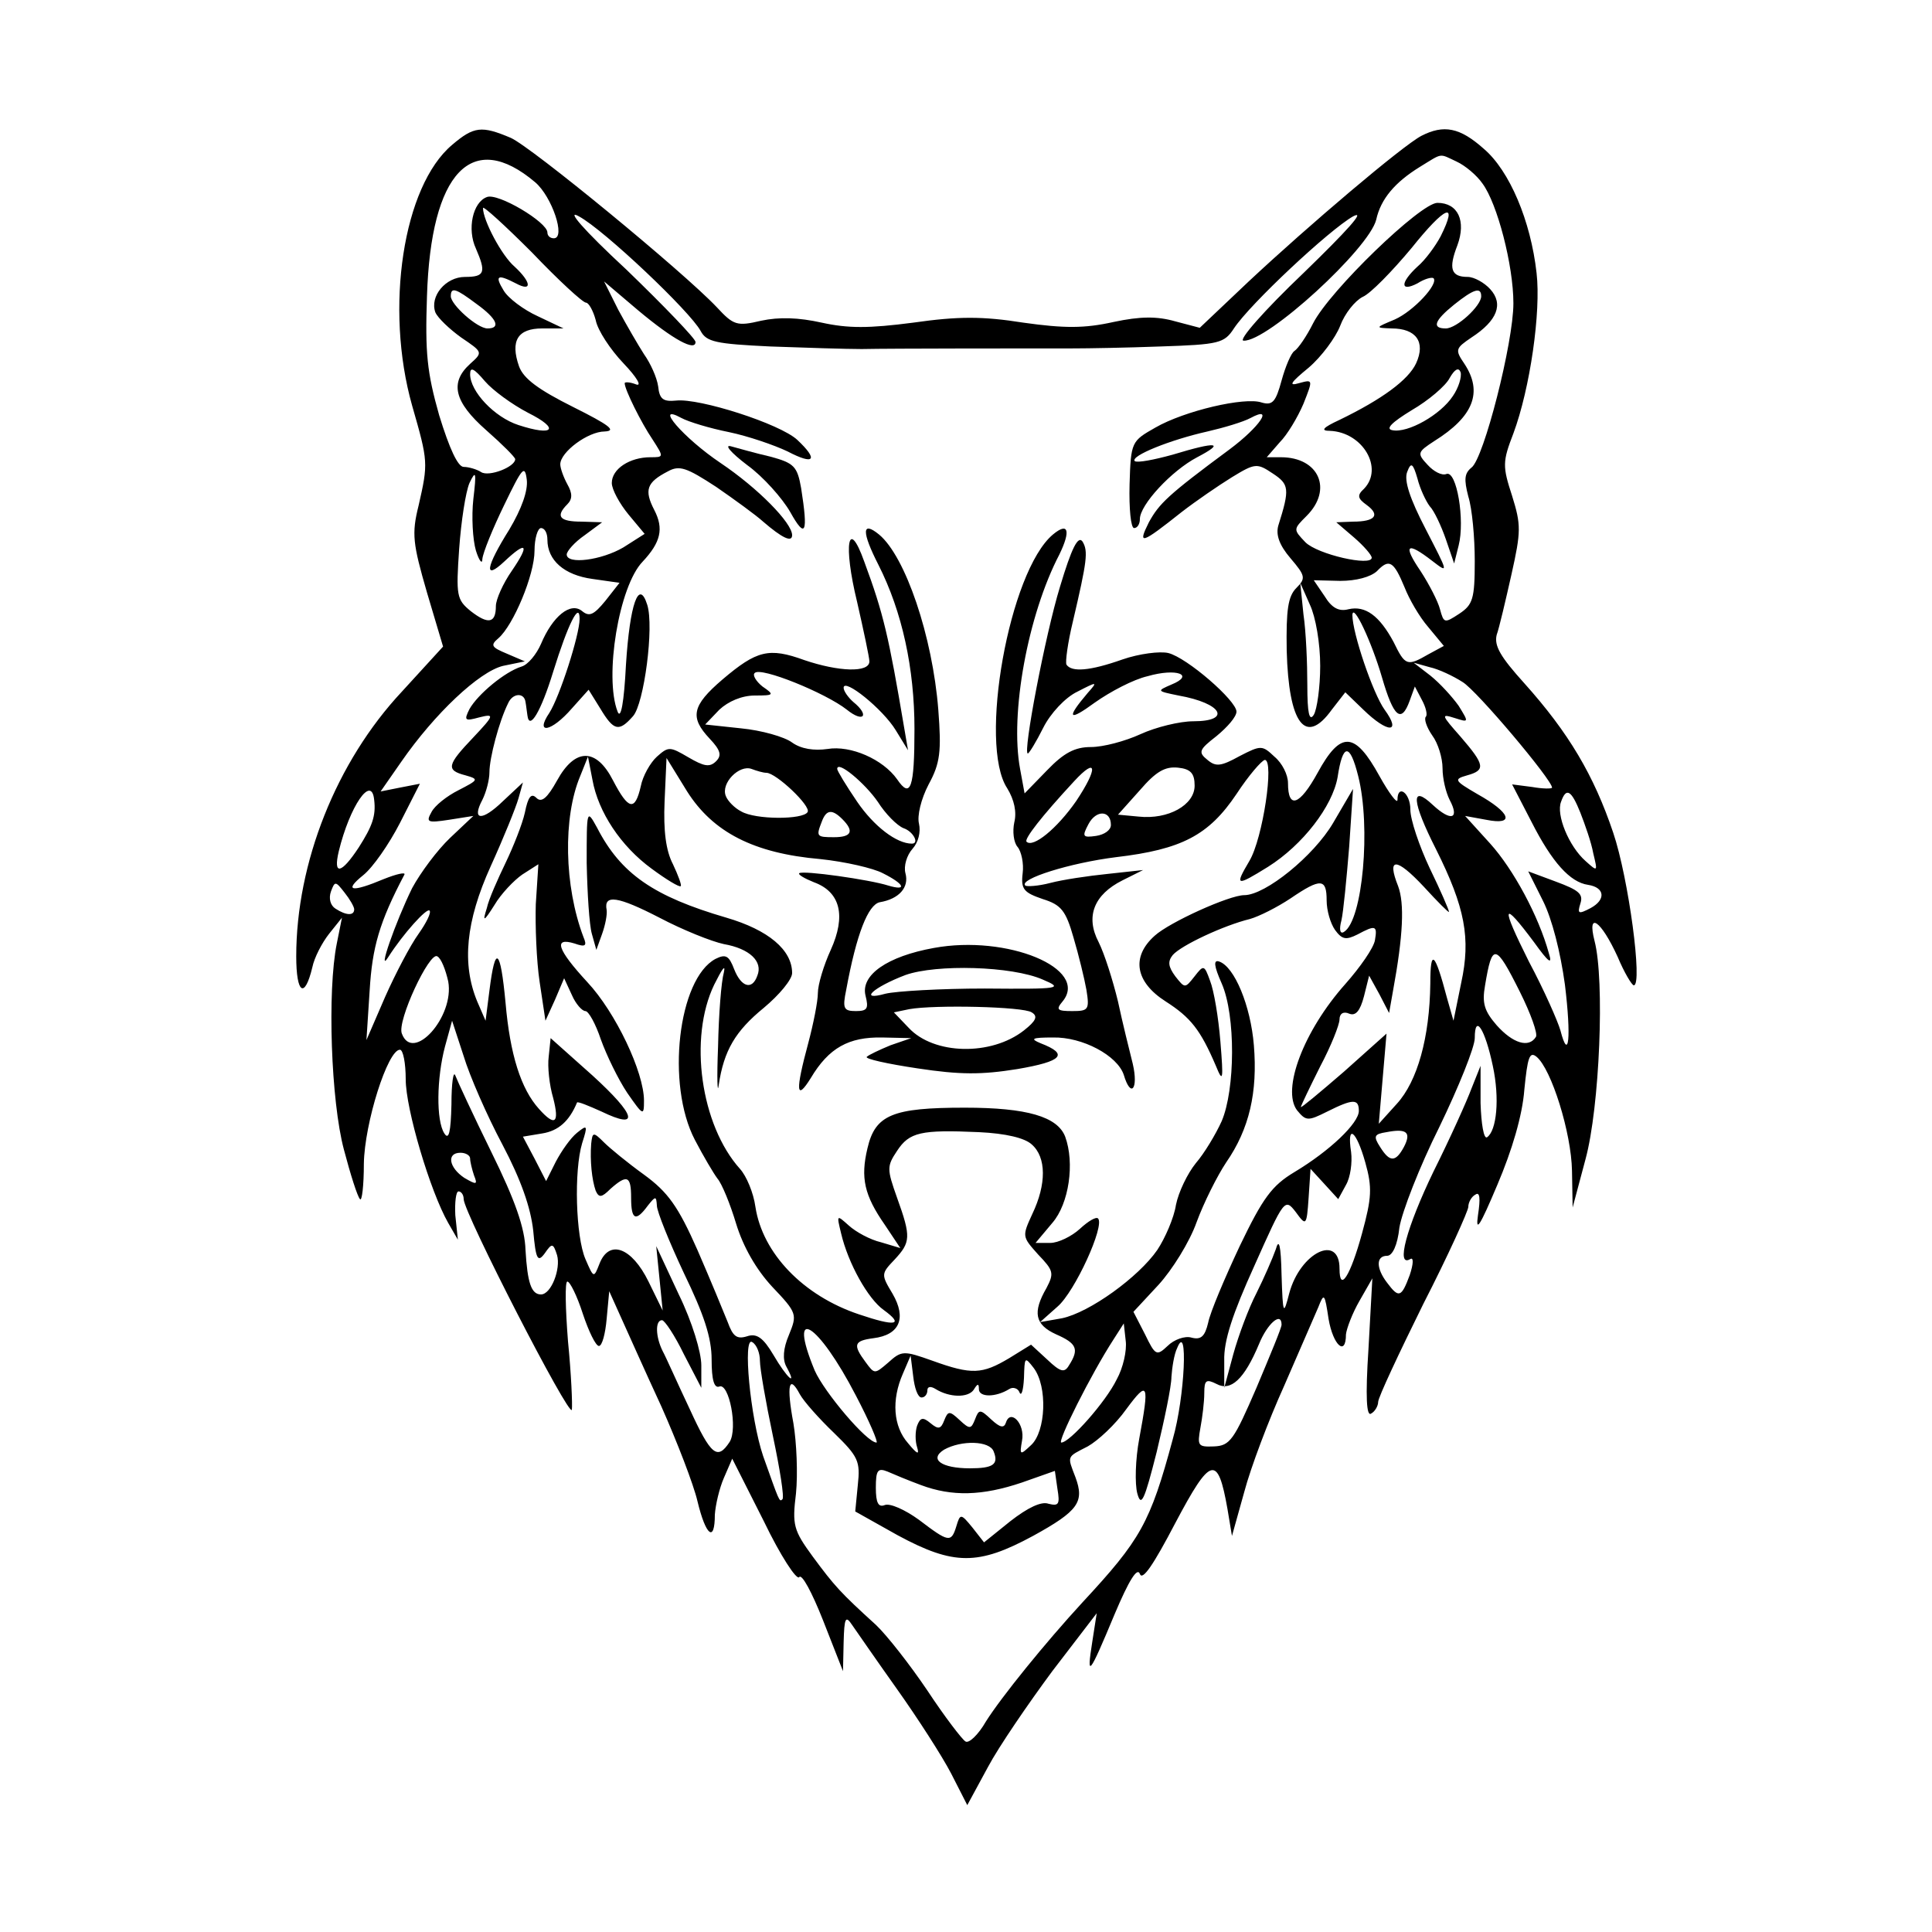<?xml version="1.0" standalone="no"?>
<!DOCTYPE svg PUBLIC "-//W3C//DTD SVG 20010904//EN"
 "http://www.w3.org/TR/2001/REC-SVG-20010904/DTD/svg10.dtd">
<svg version="1.0" xmlns="http://www.w3.org/2000/svg"
 width="300pt" height="300pt" viewBox="0 0 300 300"
 preserveAspectRatio="xMidYMid meet">
<g transform="translate(0,300) scale(0.1,-0.1)"
fill="#000000" stroke="none">
<path d="M702 2775 c-76 -64 -105 -253 -62 -405 25 -87 25 -89 10 -155 -11
-44 -9 -59 13 -135 l25 -84 -64 -70 c-102 -109 -164 -266 -164 -411 0 -58 13
-67 25 -17 3 15 15 38 26 52 l20 25 -8 -40 c-15 -74 -9 -245 11 -320 10 -38
21 -73 25 -77 3 -4 6 21 6 55 1 63 37 177 56 177 5 0 9 -21 9 -46 0 -46 38
-174 66 -223 l15 -26 -4 38 c-1 20 1 37 5 37 4 0 8 -5 8 -12 0 -21 165 -342
168 -327 1 8 -1 56 -6 106 -4 51 -5 93 -1 93 4 0 15 -22 24 -50 9 -27 20 -50
25 -50 5 0 10 19 12 42 l4 43 18 -40 c10 -22 38 -85 63 -139 24 -54 50 -121
56 -147 13 -54 27 -65 27 -21 1 15 7 41 14 57 l13 30 49 -97 c26 -54 51 -92
55 -87 4 6 20 -24 37 -67 l31 -79 1 45 c1 38 3 42 13 27 7 -10 38 -55 70 -100
32 -45 70 -104 84 -131 l25 -49 32 59 c17 32 63 99 100 149 l69 90 -7 -45 c-9
-57 -5 -52 35 44 22 52 35 73 39 62 4 -11 21 14 55 79 55 104 66 107 81 22 l7
-42 19 68 c10 38 38 112 62 165 23 53 47 108 53 122 9 23 10 22 16 -18 7 -41
27 -59 27 -24 1 9 10 33 21 52 l20 35 -6 -109 c-5 -76 -3 -106 4 -101 6 3 11
12 11 18 0 7 32 75 70 152 39 76 70 145 70 151 0 7 5 16 11 19 7 5 8 -6 4 -32
-4 -28 3 -17 30 47 23 54 39 108 42 148 5 50 8 60 19 51 23 -19 54 -118 55
-177 l1 -57 20 75 c22 81 30 278 14 339 -12 47 10 32 36 -25 10 -24 22 -44 25
-44 14 0 -8 166 -32 237 -30 89 -69 155 -138 232 -37 41 -47 58 -43 75 4 11
14 54 23 94 15 67 15 77 1 122 -15 46 -15 53 2 97 26 70 43 189 36 249 -9 81
-42 159 -82 193 -37 33 -62 38 -97 20 -30 -16 -175 -139 -268 -226 l-76 -72
-38 10 c-28 8 -54 8 -96 -1 -45 -10 -76 -10 -140 -1 -63 10 -101 10 -171 0
-69 -9 -101 -9 -142 0 -36 8 -66 9 -94 3 -38 -9 -43 -7 -69 21 -52 55 -288
249 -320 263 -45 19 -57 18 -91 -11z m129 -58 c26 -22 48 -87 29 -87 -6 0 -10
4 -10 9 0 16 -77 62 -94 55 -22 -8 -31 -50 -17 -80 16 -37 14 -44 -17 -44 -30
0 -55 -30 -46 -55 4 -9 22 -26 40 -39 34 -23 34 -23 14 -41 -32 -29 -25 -59
25 -103 25 -22 45 -42 45 -45 0 -12 -41 -28 -53 -20 -6 4 -19 8 -27 8 -9 0
-22 28 -38 80 -19 67 -22 97 -19 185 6 193 70 260 168 177z m1431 32 c13 -6
31 -21 40 -34 23 -31 48 -127 48 -186 0 -61 -46 -241 -65 -255 -11 -9 -12 -18
-5 -45 6 -19 10 -64 10 -100 0 -59 -3 -68 -24 -82 -23 -15 -24 -15 -30 7 -3
12 -17 39 -30 59 -28 41 -22 47 18 16 26 -20 25 -19 -10 49 -25 48 -34 76 -29
89 6 16 9 14 16 -10 4 -16 13 -35 19 -43 7 -7 18 -31 25 -51 l13 -38 7 28 c10
39 -3 117 -19 111 -7 -3 -20 4 -29 14 -17 18 -16 20 10 37 61 38 76 76 47 120
-15 22 -14 24 11 41 40 26 50 52 29 75 -9 10 -25 19 -35 19 -26 0 -30 13 -16
49 14 38 1 66 -31 66 -26 0 -167 -136 -193 -187 -10 -20 -23 -39 -29 -43 -5
-3 -14 -24 -20 -46 -9 -33 -14 -39 -31 -34 -26 9 -120 -13 -165 -39 -37 -21
-38 -22 -40 -88 -1 -38 2 -68 7 -68 5 0 9 6 9 14 0 22 49 75 89 96 44 23 31
25 -38 4 -29 -8 -55 -13 -59 -10 -7 8 55 33 113 46 26 6 56 15 67 21 37 20 14
-14 -33 -49 -96 -71 -109 -84 -125 -113 -18 -36 -12 -34 51 16 22 17 57 41 78
54 36 22 39 22 63 6 26 -17 27 -24 9 -81 -4 -14 1 -30 19 -51 23 -27 24 -31 9
-46 -13 -13 -16 -34 -15 -97 3 -114 29 -149 70 -92 l21 27 28 -27 c38 -37 60
-37 33 0 -18 25 -50 119 -50 147 1 20 30 -42 46 -97 18 -62 30 -72 43 -36 l8
22 11 -21 c6 -11 9 -23 6 -26 -3 -3 1 -16 10 -29 9 -12 16 -35 16 -51 0 -16 5
-37 11 -49 16 -30 2 -34 -26 -8 -35 33 -33 6 5 -69 45 -90 54 -138 39 -207
l-12 -59 -10 35 c-19 72 -26 78 -26 23 -1 -84 -20 -152 -52 -187 l-28 -31 6
70 6 70 -66 -59 c-37 -32 -67 -57 -67 -55 0 2 14 31 30 63 17 32 30 65 30 73
0 9 6 13 15 9 10 -4 17 4 23 27 l8 32 16 -29 15 -29 6 34 c16 87 18 136 8 163
-18 45 -3 45 40 -1 21 -23 39 -41 39 -39 0 3 -13 33 -30 68 -16 34 -30 75 -30
91 0 26 -20 40 -20 15 0 -7 -13 10 -28 37 -38 69 -60 71 -96 5 -28 -51 -46
-57 -46 -16 0 13 -9 31 -21 41 -19 18 -21 18 -54 1 -29 -16 -37 -17 -50 -6
-15 12 -13 16 14 37 17 14 31 30 31 38 0 17 -77 84 -106 91 -13 3 -45 -1 -71
-10 -51 -18 -79 -20 -87 -8 -2 4 2 34 10 67 22 94 24 109 15 124 -7 10 -17
-10 -35 -70 -23 -75 -58 -259 -50 -259 2 0 13 18 24 40 11 22 34 47 53 56 31
16 32 16 16 -2 -34 -40 -30 -45 11 -15 24 17 60 36 82 41 45 13 74 2 37 -13
-23 -10 -23 -10 11 -17 68 -12 83 -40 23 -40 -21 0 -58 -9 -82 -20 -24 -11
-58 -20 -77 -20 -25 0 -42 -9 -68 -36 l-35 -36 -7 38 c-16 86 12 239 61 333
18 37 14 51 -10 31 -68 -57 -116 -326 -71 -394 11 -18 15 -37 11 -53 -3 -14
-1 -31 5 -38 6 -7 10 -26 8 -41 -3 -25 2 -30 31 -40 29 -9 36 -18 48 -60 8
-27 17 -64 20 -81 5 -31 3 -33 -22 -33 -23 0 -26 2 -15 15 42 51 -86 104 -200
83 -72 -13 -114 -42 -106 -74 5 -20 3 -24 -15 -24 -19 0 -21 4 -15 33 16 87
34 132 52 136 30 5 46 23 40 45 -3 11 2 28 11 38 9 10 13 26 10 39 -3 12 3 38
15 61 18 33 20 51 15 116 -9 114 -51 238 -92 272 -27 22 -27 4 -1 -47 37 -73
56 -161 56 -255 0 -92 -6 -109 -27 -78 -22 31 -72 53 -108 47 -21 -3 -41 0
-55 10 -12 9 -48 19 -79 22 l-56 6 22 23 c14 13 35 22 55 22 30 0 31 1 12 14
-10 8 -16 18 -12 21 9 10 110 -31 143 -57 26 -21 36 -9 10 12 -8 7 -15 17 -15
22 0 16 61 -33 81 -66 l19 -31 -6 35 c-24 142 -32 177 -62 258 -25 70 -33 27
-11 -63 10 -44 19 -86 19 -92 0 -18 -48 -16 -101 2 -55 20 -74 15 -127 -30
-48 -41 -51 -59 -20 -92 17 -18 19 -26 10 -35 -10 -10 -19 -8 -43 6 -29 17
-31 17 -49 1 -10 -9 -22 -30 -25 -46 -9 -39 -19 -37 -43 9 -26 51 -59 51 -87
0 -15 -27 -24 -35 -32 -27 -8 8 -13 2 -18 -23 -4 -18 -18 -53 -30 -78 -12 -25
-26 -56 -29 -70 -7 -22 -5 -22 12 5 10 17 30 38 43 47 l25 16 -4 -62 c-1 -33
1 -88 6 -121 l9 -60 15 33 14 33 12 -26 c6 -14 16 -25 21 -25 5 0 16 -20 24
-44 9 -25 27 -62 41 -83 25 -36 26 -36 26 -12 0 44 -44 137 -88 184 -47 51
-53 70 -20 60 17 -6 20 -4 14 10 -30 79 -32 186 -5 250 l12 30 7 -36 c9 -50
44 -103 92 -138 23 -17 43 -29 45 -27 2 1 -4 17 -12 34 -11 21 -15 52 -13 98
l3 67 32 -52 c40 -63 103 -96 207 -105 38 -4 82 -14 97 -22 34 -17 38 -28 8
-19 -28 9 -133 24 -138 19 -2 -2 8 -8 23 -14 41 -15 50 -52 26 -105 -11 -24
-20 -54 -20 -67 0 -13 -7 -48 -15 -78 -20 -74 -19 -91 4 -54 28 47 59 64 111
63 l45 -1 -32 -11 c-17 -7 -34 -15 -37 -18 -4 -3 32 -11 79 -18 66 -10 99 -10
155 -1 70 12 80 23 36 40 -17 7 -14 9 19 9 46 1 100 -28 110 -58 11 -37 23
-22 14 17 -5 20 -16 64 -23 97 -8 33 -21 74 -30 92 -21 40 -7 74 37 96 l32 16
-55 -6 c-30 -3 -70 -9 -89 -14 -19 -5 -37 -6 -39 -4 -10 10 69 35 141 44 102
12 144 34 187 98 19 29 39 52 44 53 15 0 -3 -122 -24 -157 -23 -39 -21 -40 29
-9 54 34 100 94 108 139 8 53 19 54 32 2 20 -79 7 -224 -22 -242 -6 -4 -8 3
-4 18 3 13 8 65 12 114 l6 90 -31 -53 c-30 -51 -105 -112 -138 -112 -23 0
-116 -42 -139 -63 -37 -33 -30 -72 17 -102 39 -25 54 -44 78 -100 11 -27 12
-23 7 38 -3 37 -10 79 -16 94 -9 25 -10 25 -24 7 -15 -19 -15 -19 -30 0 -11
15 -12 23 -4 33 13 15 79 46 120 56 14 4 42 18 63 32 47 32 56 31 56 -3 0 -16
6 -36 13 -46 11 -15 17 -16 35 -7 28 15 31 14 27 -9 -2 -12 -23 -42 -46 -68
-65 -73 -99 -164 -75 -196 14 -17 17 -17 47 -2 40 20 49 20 49 1 0 -19 -45
-62 -100 -95 -35 -21 -49 -40 -85 -115 -23 -49 -46 -103 -49 -119 -5 -21 -11
-27 -26 -23 -10 3 -27 -3 -37 -13 -17 -16 -19 -15 -35 18 l-18 35 39 42 c21
23 48 66 59 97 11 30 32 72 46 93 36 52 49 109 43 182 -5 61 -30 122 -54 130
-9 3 -8 -7 4 -34 22 -50 21 -165 0 -214 -9 -20 -27 -50 -40 -65 -13 -16 -27
-45 -31 -65 -3 -20 -17 -52 -29 -70 -29 -42 -105 -97 -148 -106 l-34 -6 27 24
c27 23 74 126 63 137 -3 3 -15 -4 -28 -16 -13 -12 -34 -22 -46 -22 l-23 0 26
31 c26 30 35 93 20 134 -12 31 -59 45 -156 45 -112 0 -139 -11 -151 -63 -11
-46 -5 -73 27 -119 l24 -36 -30 9 c-17 4 -39 16 -50 26 -19 17 -19 17 -12 -12
11 -47 42 -102 66 -119 33 -24 18 -26 -38 -7 -87 29 -150 95 -161 167 -3 22
-14 48 -24 59 -61 68 -80 203 -40 286 12 24 18 33 15 19 -4 -14 -8 -65 -9
-115 -2 -49 -1 -76 1 -60 8 54 26 84 70 120 24 20 44 44 44 54 0 36 -37 67
-102 86 -113 33 -164 68 -201 140 -16 29 -16 28 -16 -55 1 -47 4 -96 8 -110
l7 -25 9 25 c5 14 8 30 7 37 -5 25 18 21 82 -12 36 -19 81 -37 100 -41 40 -7
61 -27 52 -49 -8 -23 -25 -18 -36 10 -8 21 -13 24 -29 16 -58 -31 -77 -195
-32 -281 13 -25 29 -52 35 -60 7 -8 20 -40 29 -70 11 -36 31 -71 56 -98 39
-41 39 -43 26 -75 -9 -21 -10 -38 -4 -49 18 -33 1 -18 -20 18 -16 27 -26 34
-41 29 -16 -5 -22 0 -30 22 -6 15 -27 66 -47 112 -30 68 -46 90 -83 117 -25
18 -53 41 -62 50 -17 17 -18 16 -20 -2 -2 -26 1 -56 7 -73 5 -11 9 -11 23 3
26 23 32 20 32 -14 0 -34 7 -38 26 -12 12 15 13 15 14 0 0 -9 19 -56 42 -105
31 -64 43 -100 43 -134 0 -32 4 -45 12 -42 15 6 29 -65 16 -86 -19 -29 -29
-21 -62 51 -19 40 -37 81 -42 90 -11 22 -12 48 -1 48 4 0 20 -24 34 -53 l27
-52 0 35 c0 20 -14 67 -35 110 l-35 75 5 -50 5 -50 -22 45 c-26 53 -61 66 -76
28 -9 -23 -9 -23 -22 7 -15 35 -18 137 -5 180 9 28 8 29 -8 16 -10 -8 -24 -28
-33 -45 l-15 -30 -18 35 -18 34 30 5 c25 4 42 19 54 48 1 2 18 -5 38 -14 60
-29 54 -6 -14 56 l-65 58 -3 -29 c-2 -15 1 -44 7 -64 10 -39 3 -45 -22 -17
-28 31 -45 84 -52 165 -8 85 -16 91 -25 19 l-6 -47 -13 30 c-24 58 -18 124 21
210 20 44 39 91 43 105 l7 25 -31 -29 c-33 -32 -49 -30 -32 2 6 12 11 31 11
43 0 22 15 79 29 107 7 16 25 17 27 2 1 -5 2 -15 3 -21 3 -24 21 6 40 68 23
74 41 110 41 82 0 -25 -31 -121 -47 -146 -23 -34 3 -30 35 7 l26 29 18 -29
c21 -35 29 -37 51 -12 17 19 33 139 22 173 -13 41 -27 1 -33 -93 -3 -59 -8
-86 -13 -73 -21 54 2 195 39 233 28 30 33 51 18 80 -16 31 -12 43 21 60 18 10
29 6 75 -24 29 -20 62 -44 73 -54 29 -25 45 -33 45 -21 0 19 -53 73 -111 112
-58 39 -105 94 -61 70 11 -6 44 -16 74 -22 29 -6 70 -20 91 -30 42 -22 48 -13
15 18 -27 25 -152 65 -188 61 -20 -2 -26 2 -28 22 -2 14 -12 36 -22 50 -9 14
-27 45 -40 69 l-22 44 53 -45 c55 -46 89 -64 89 -49 0 5 -48 55 -107 112 -68
63 -95 95 -74 83 39 -21 173 -148 189 -178 9 -17 24 -20 108 -24 55 -2 118 -4
142 -4 45 1 267 1 330 1 20 0 81 1 134 3 91 3 99 5 114 28 25 38 148 153 185
174 21 11 -10 -23 -76 -87 -63 -60 -103 -106 -94 -106 37 -2 195 143 206 188
7 32 29 58 68 82 36 22 29 21 57 8z m-1352 -219 c4 0 11 -12 15 -27 3 -16 23
-46 43 -67 21 -22 29 -36 20 -33 -10 4 -18 4 -18 2 0 -10 26 -62 43 -87 18
-28 18 -28 -3 -28 -32 0 -60 -18 -60 -40 0 -10 12 -32 26 -49 l25 -30 -33 -21
c-34 -20 -88 -27 -88 -11 0 5 12 19 28 30 l27 20 -32 1 c-34 0 -41 8 -22 27 8
8 8 17 0 31 -6 11 -11 25 -11 31 0 19 43 51 69 51 19 1 7 10 -49 38 -54 27
-77 44 -84 63 -14 40 -2 59 36 59 l33 0 -40 19 c-22 10 -46 28 -53 40 -14 23
-10 26 19 11 26 -14 24 2 -2 26 -20 17 -49 72 -49 91 0 4 34 -27 76 -69 41
-43 79 -78 84 -78z m1327 103 c-8 -15 -24 -37 -36 -47 -27 -25 -27 -40 0 -26
11 7 22 10 25 8 8 -9 -31 -51 -60 -64 -31 -13 -31 -13 -5 -14 38 0 53 -21 38
-54 -12 -26 -53 -56 -119 -88 -26 -12 -30 -17 -15 -17 51 -2 84 -58 53 -90
-11 -10 -10 -15 4 -25 22 -16 13 -26 -21 -26 l-26 -1 28 -24 c15 -13 27 -27
27 -31 0 -14 -84 5 -103 24 -19 20 -19 20 2 41 41 41 19 91 -40 91 l-22 0 20
23 c12 12 28 39 37 60 15 38 15 38 -7 32 -17 -5 -13 1 15 24 20 17 42 47 49
65 7 19 23 39 35 45 12 5 46 40 76 76 52 65 73 74 45 18z m-1497 -105 c32 -23
38 -38 17 -38 -16 0 -57 37 -57 50 0 15 8 12 40 -12z m1560 12 c0 -15 -38 -50
-55 -50 -22 0 -18 12 13 37 30 24 42 28 42 13z m-1480 -181 c50 -25 40 -37
-15 -19 -37 12 -75 52 -75 79 0 12 6 9 23 -11 12 -14 42 -36 67 -49z m1436 26
c-19 -29 -70 -58 -94 -53 -11 2 -1 12 30 31 26 15 53 38 59 50 8 14 14 17 17
9 2 -7 -3 -24 -12 -37z m-1465 -207 c-37 -59 -40 -80 -8 -50 35 33 40 27 12
-14 -14 -20 -25 -45 -25 -55 0 -27 -12 -29 -39 -8 -22 18 -23 24 -18 97 3 42
10 88 16 102 10 21 11 17 6 -25 -3 -27 -1 -63 4 -80 5 -16 10 -22 10 -13 1 10
16 47 34 84 28 58 32 63 35 39 2 -17 -8 -45 -27 -77z m59 -16 c0 -32 26 -55
70 -61 l42 -6 -22 -28 c-18 -22 -25 -25 -36 -16 -18 15 -46 -8 -64 -51 -7 -16
-20 -32 -30 -35 -26 -8 -68 -43 -81 -66 -9 -18 -7 -19 15 -13 24 6 24 4 -9
-31 -41 -43 -43 -51 -12 -59 21 -6 20 -7 -11 -23 -18 -9 -37 -24 -42 -34 -9
-16 -6 -17 27 -12 l38 6 -36 -34 c-20 -19 -46 -54 -59 -78 -26 -53 -55 -136
-37 -107 23 36 60 77 64 72 3 -3 -5 -19 -17 -36 -13 -18 -36 -62 -52 -98 l-29
-67 5 77 c4 67 15 106 54 180 2 4 -12 1 -32 -7 -50 -21 -63 -19 -32 6 15 12
40 48 57 81 l31 61 -31 -6 -30 -6 32 46 c52 75 121 140 158 149 l34 7 -28 12
c-24 10 -26 13 -13 24 23 20 56 98 56 136 0 19 5 35 10 35 6 0 10 -8 10 -18z
m1331 -74 c7 -18 23 -46 37 -62 l24 -29 -24 -13 c-33 -19 -36 -18 -54 19 -22
41 -44 57 -70 51 -15 -4 -26 2 -37 20 l-17 25 41 -1 c25 0 47 6 57 15 19 20
26 16 43 -25z m-131 -122 c0 -33 -5 -68 -10 -76 -7 -11 -10 3 -10 46 0 34 -2
83 -6 110 l-5 49 15 -34 c9 -19 16 -60 16 -95z m221 -25 c22 -13 139 -152 139
-164 0 -2 -14 -2 -31 1 l-31 4 30 -58 c32 -63 60 -94 88 -98 26 -4 28 -23 4
-36 -19 -10 -21 -9 -16 7 5 15 -3 21 -38 34 l-43 16 23 -46 c14 -28 27 -79 34
-130 10 -82 6 -121 -7 -71 -4 14 -25 62 -49 107 -44 88 -42 97 8 30 23 -32 29
-36 23 -17 -16 58 -55 130 -91 170 l-39 43 33 -6 c45 -9 38 11 -14 40 -36 21
-37 23 -16 29 29 8 28 16 -10 60 -30 34 -31 36 -9 29 22 -7 22 -7 6 19 -10 14
-29 35 -44 47 l-26 20 25 -7 c14 -3 37 -14 51 -23z m-1081 -141 c15 0 70 -52
64 -61 -7 -12 -81 -12 -103 1 -10 5 -21 16 -24 24 -8 20 21 49 40 42 8 -3 18
-6 23 -6z m173 -45 c12 -19 30 -37 40 -41 15 -5 25 -24 13 -24 -24 0 -59 27
-85 65 -17 25 -31 48 -31 51 0 14 43 -22 63 -51z m308 1 c-30 -43 -67 -73 -77
-63 -4 4 23 39 74 94 36 39 37 20 3 -31z m184 24 c0 -30 -41 -53 -87 -48 l-32
3 34 38 c25 29 39 37 59 35 20 -2 26 -9 26 -28z m-1274 -22 c3 -25 -3 -41 -24
-74 -27 -41 -40 -44 -31 -6 17 70 51 120 55 80z m1873 -20 c7 -18 17 -46 20
-63 7 -29 7 -29 -12 -12 -26 23 -46 72 -38 92 8 23 16 18 30 -17z m-1146 -10
c19 -19 14 -28 -13 -28 -27 0 -28 1 -19 24 7 19 16 20 32 4z m417 -9 c0 -8
-10 -15 -23 -17 -21 -3 -22 -1 -12 18 12 23 35 22 35 -1z m-1175 -131 c0 -10
-12 -10 -29 1 -8 5 -11 16 -7 27 6 16 7 16 21 -2 8 -10 15 -22 15 -26z m146
-112 c10 -55 -55 -127 -72 -81 -8 19 43 128 55 120 6 -3 13 -21 17 -39z m1664
-16 c17 -34 28 -65 25 -70 -11 -18 -36 -10 -61 18 -19 22 -23 34 -18 62 11 66
16 66 54 -10z m-741 19 c33 -14 28 -15 -90 -14 -68 0 -137 -4 -154 -8 -43 -12
-19 10 31 29 48 17 165 14 213 -7z m-17 -51 c10 -6 7 -13 -12 -28 -51 -40
-140 -38 -179 4 l-23 24 24 5 c39 7 177 4 190 -5z m-822 -205 c29 -55 44 -98
48 -134 4 -45 7 -50 18 -35 11 16 13 16 19 -3 6 -21 -9 -61 -25 -61 -15 0 -21
18 -24 69 -1 34 -16 77 -53 152 -28 57 -53 111 -56 119 -3 8 -6 -12 -6 -45 -1
-43 -4 -56 -11 -45 -13 20 -12 86 1 135 l11 40 18 -55 c9 -30 36 -92 60 -137z
m1538 122 c11 -51 6 -101 -9 -111 -5 -3 -9 21 -10 53 l0 58 -14 -35 c-7 -19
-33 -77 -59 -129 -42 -87 -59 -150 -36 -136 5 3 5 -7 -1 -25 -13 -35 -17 -36
-35 -12 -17 22 -18 42 0 42 8 0 16 16 19 44 4 24 31 94 62 156 30 62 55 124
55 138 0 39 16 14 28 -43z m-716 -122 c23 -20 23 -62 1 -108 -16 -35 -16 -35
9 -63 24 -25 25 -29 13 -52 -22 -38 -18 -57 15 -72 32 -14 36 -23 20 -48 -7
-12 -13 -11 -34 9 l-25 23 -34 -21 c-42 -25 -58 -26 -119 -4 -45 16 -48 16
-69 -3 -21 -18 -21 -18 -35 1 -20 27 -18 33 12 37 41 5 52 31 30 69 -18 30
-18 31 3 53 25 27 26 35 4 96 -16 45 -16 49 0 73 19 29 37 33 127 29 42 -2 71
-9 82 -19z m578 -4 c-13 -24 -22 -24 -37 0 -11 17 -9 20 10 23 31 6 39 0 27
-23z m-60 -24 c11 -39 10 -55 -5 -110 -18 -66 -35 -93 -35 -55 0 55 -61 25
-78 -38 -9 -35 -10 -34 -12 28 -1 47 -4 58 -9 40 -5 -14 -18 -44 -30 -68 -12
-23 -28 -66 -36 -95 l-14 -52 0 42 c-1 31 13 73 47 148 46 103 47 105 64 83
16 -22 17 -22 20 22 l3 45 22 -24 21 -23 12 22 c7 12 10 35 8 51 -7 45 8 34
22 -16z m-1390 6 c0 -5 3 -17 6 -26 6 -15 4 -15 -15 -4 -24 16 -28 39 -6 39 8
0 15 -4 15 -9z m1260 -258 c0 -5 -18 -48 -39 -98 -35 -81 -41 -90 -66 -91 -25
-1 -26 1 -21 29 3 16 6 40 6 54 0 20 3 22 19 14 22 -12 43 7 66 62 13 32 35
51 35 30z m-661 -110 c21 -40 35 -73 32 -73 -15 0 -81 78 -96 112 -43 104 5
75 64 -39z m405 25 c-17 -35 -73 -98 -86 -98 -7 0 46 106 81 160 l16 25 3 -27
c2 -15 -4 -42 -14 -60z m-554 29 c0 -12 9 -64 20 -116 11 -52 18 -96 15 -99
-5 -5 -5 -3 -30 67 -20 59 -32 187 -17 177 7 -4 12 -17 12 -29z m641 -122
c-35 -130 -50 -156 -140 -253 -58 -63 -126 -147 -150 -185 -12 -21 -27 -35
-32 -31 -5 3 -32 38 -59 79 -27 40 -63 86 -80 102 -55 50 -64 60 -98 106 -30
41 -32 49 -26 98 3 30 1 79 -4 109 -11 59 -7 77 10 45 6 -11 30 -38 53 -60 38
-37 41 -44 37 -81 l-4 -41 66 -37 c87 -47 125 -47 210 -1 71 39 80 53 66 91
-13 34 -14 31 19 48 16 9 43 34 60 58 34 46 36 40 20 -46 -6 -32 -7 -70 -3
-85 6 -22 11 -11 30 64 12 50 23 102 23 117 1 14 4 35 9 45 17 42 12 -76 -7
-142z m-390 65 c5 0 9 5 9 11 0 6 5 7 13 2 21 -13 50 -14 59 -1 6 10 8 10 8 1
0 -13 26 -13 47 0 6 4 14 1 16 -5 3 -7 6 3 7 22 1 33 1 34 15 16 22 -29 19
-99 -4 -120 -17 -16 -18 -16 -14 7 5 26 -18 50 -25 28 -3 -9 -9 -8 -23 5 -17
16 -19 16 -25 0 -6 -15 -8 -16 -24 -1 -16 15 -18 14 -24 -1 -5 -13 -9 -14 -21
-4 -12 10 -16 9 -21 -4 -3 -9 -3 -24 0 -33 4 -13 0 -11 -14 6 -23 26 -26 67
-8 108 l12 28 4 -32 c2 -18 7 -33 13 -33z m112 -84 c8 -20 -1 -26 -37 -26 -44
0 -64 14 -40 29 27 15 71 14 77 -3z m-113 -52 c48 -18 95 -17 157 4 l51 18 4
-28 c4 -24 2 -27 -14 -23 -11 4 -32 -6 -59 -27 l-41 -33 -18 23 c-18 22 -19
22 -25 2 -8 -26 -12 -25 -58 10 -22 16 -45 26 -53 23 -10 -4 -14 3 -14 27 0
27 3 31 18 25 9 -4 33 -14 52 -21z"/>
<path d="M1160 2278 c25 -18 55 -52 67 -73 24 -43 28 -33 17 37 -6 34 -11 39
-48 49 -22 5 -50 13 -61 16 -11 3 0 -10 25 -29z"/>
</g>
</svg>
